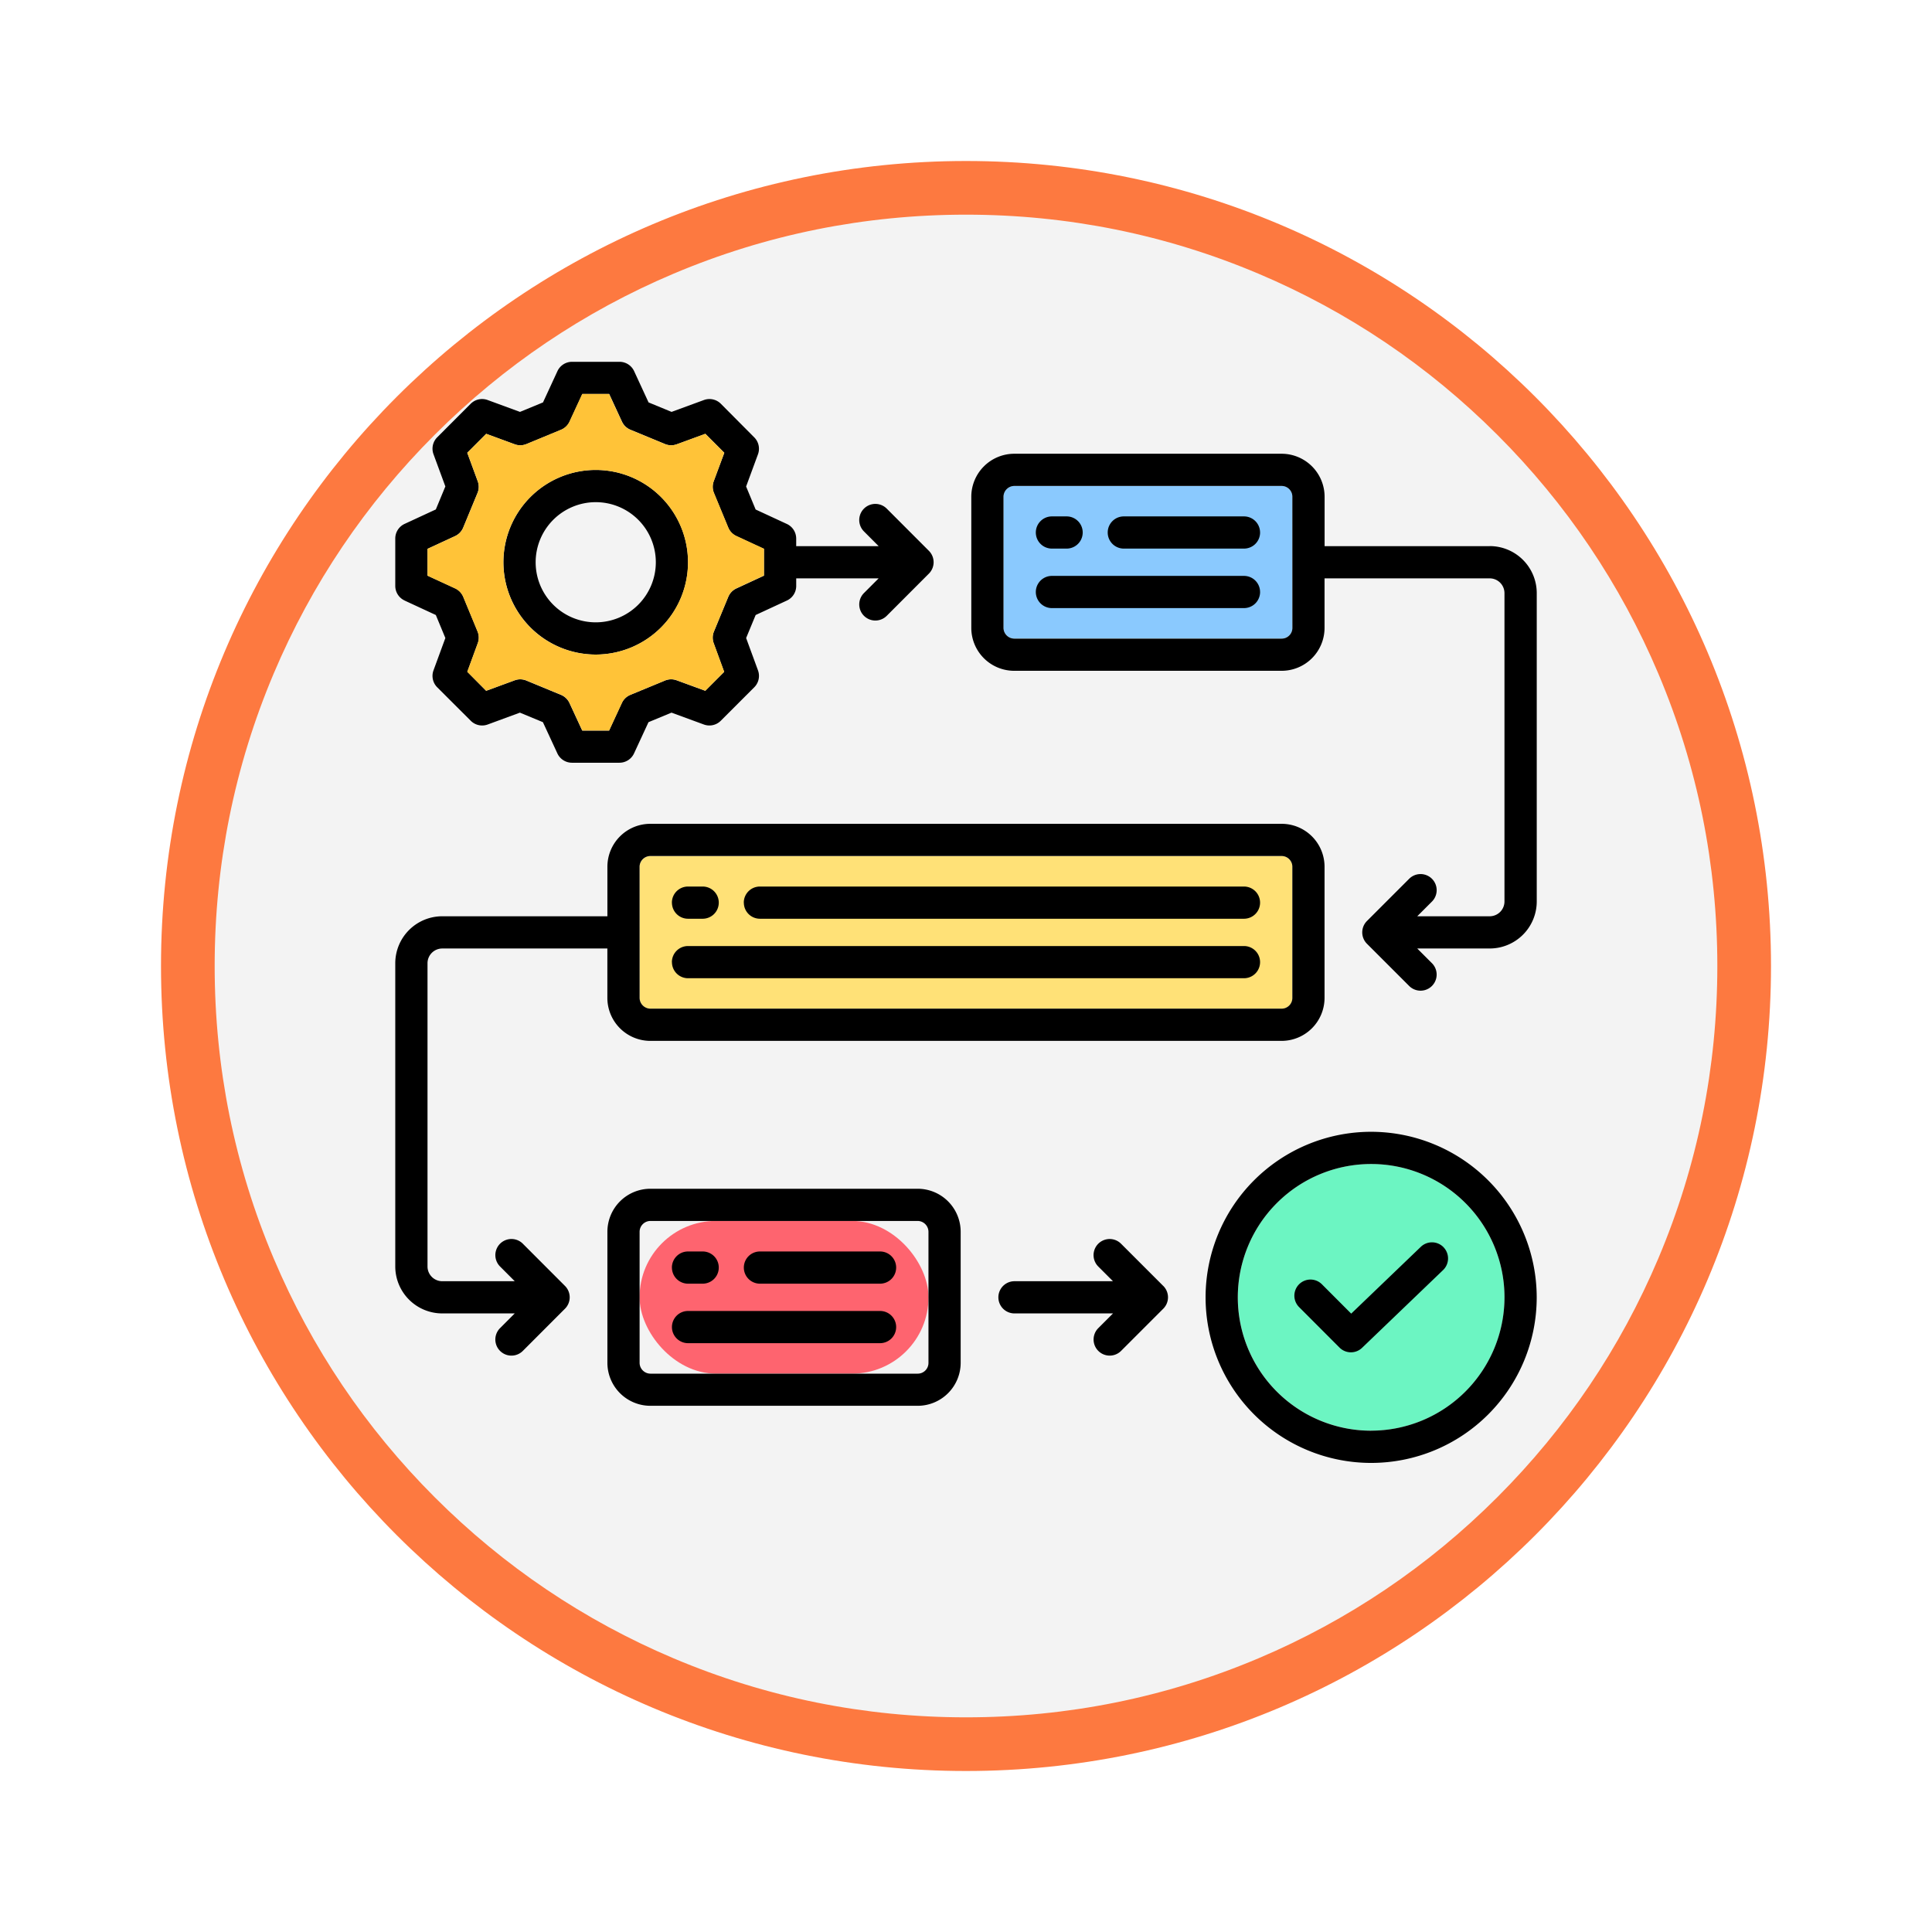 <svg xmlns="http://www.w3.org/2000/svg" xmlns:xlink="http://www.w3.org/1999/xlink" width="108" height="108" viewBox="0 0 108 108">
  <defs>
    <filter id="Trazado_982552" x="0" y="0" width="108" height="108" filterUnits="userSpaceOnUse">
      <feOffset dy="3" input="SourceAlpha"/>
      <feGaussianBlur stdDeviation="3" result="blur"/>
      <feFlood flood-opacity="0.161"/>
      <feComposite operator="in" in2="blur"/>
      <feComposite in="SourceGraphic"/>
    </filter>
  </defs>
  <g id="Grupo_1146645" data-name="Grupo 1146645" transform="translate(-831 -1790)">
    <g transform="matrix(1, 0, 0, 1, 831, 1790)" filter="url(#Trazado_982552)">
      <g id="Trazado_982552-2" data-name="Trazado 982552" transform="translate(9 6)" fill="#f3f3f3">
        <path d="M 45 88.5 C 39.127 88.5 33.43 87.35 28.068 85.082 C 22.889 82.891 18.236 79.755 14.241 75.759 C 10.245 71.764 7.109 67.111 4.918 61.932 C 2.65 56.57 1.5 50.873 1.5 45 C 1.5 39.127 2.65 33.43 4.918 28.068 C 7.109 22.889 10.245 18.236 14.241 14.241 C 18.236 10.245 22.889 7.109 28.068 4.918 C 33.43 2.65 39.127 1.5 45 1.5 C 50.873 1.5 56.57 2.65 61.932 4.918 C 67.111 7.109 71.764 10.245 75.759 14.241 C 79.755 18.236 82.891 22.889 85.082 28.068 C 87.35 33.43 88.5 39.127 88.5 45 C 88.5 50.873 87.35 56.57 85.082 61.932 C 82.891 67.111 79.755 71.764 75.759 75.759 C 71.764 79.755 67.111 82.891 61.932 85.082 C 56.57 87.35 50.873 88.5 45 88.5 Z" stroke="none"/>
        <path d="M 45 3 C 39.329 3 33.829 4.11 28.653 6.299 C 23.652 8.415 19.16 11.443 15.302 15.302 C 11.443 19.16 8.415 23.652 6.299 28.653 C 4.11 33.829 3 39.329 3 45 C 3 50.671 4.11 56.171 6.299 61.347 C 8.415 66.348 11.443 70.84 15.302 74.698 C 19.16 78.557 23.652 81.585 28.653 83.701 C 33.829 85.89 39.329 87 45 87 C 50.671 87 56.171 85.89 61.347 83.701 C 66.348 81.585 70.84 78.557 74.698 74.698 C 78.557 70.84 81.585 66.348 83.701 61.347 C 85.89 56.171 87 50.671 87 45 C 87 39.329 85.89 33.829 83.701 28.653 C 81.585 23.652 78.557 19.16 74.698 15.302 C 70.84 11.443 66.348 8.415 61.347 6.299 C 56.171 4.11 50.671 3 45 3 M 45 0 C 69.853 0 90 20.147 90 45 C 90 69.853 69.853 90 45 90 C 20.147 90 0 69.853 0 45 C 0 20.147 20.147 0 45 0 Z" stroke="none" fill="#fd7940"/>
      </g>
    </g>
    <g id="iteration_17400562" transform="translate(845.096 1793.452)">
      <rect id="Rectángulo_406036" data-name="Rectángulo 406036" width="16.152" height="8.537" rx="4.269" transform="translate(21.656 64.798)" fill="#fe646f"/>
      <path id="Trazado_982762" data-name="Trazado 982762" d="M150.044,231.55H114.755a.608.608,0,0,0-.6.6v7.333a.61.61,0,0,0,.6.6h35.289a.6.6,0,0,0,.6-.6v-7.333a.6.6,0,0,0-.6-.6Z" transform="translate(-92.497 -187.147)" fill="#ffe177"/>
      <path id="Trazado_982763" data-name="Trazado 982763" d="M381.572,365.344a7.454,7.454,0,1,0,7.454,7.454A7.462,7.462,0,0,0,381.572,365.344Z" transform="translate(-319.018 -303.729)" fill="#6cf5c2"/>
      <path id="Trazado_982764" data-name="Trazado 982764" d="M287.819,70.713H272.871a.61.61,0,0,0-.6.6v7.333a.608.608,0,0,0,.6.6h14.948a.6.6,0,0,0,.6-.6V71.315A.6.6,0,0,0,287.819,70.713Z" transform="translate(-230.272 -47.002)" fill="#8ac9fe"/>
      <path id="Trazado_982765" data-name="Trazado 982765" d="M15.132,66.073a.9.9,0,0,0-1.274,1.273l.821.823H10.626a.825.825,0,0,1-.824-.824V50.394a.825.825,0,0,1,.824-.824h9.23v2.764a2.406,2.406,0,0,0,2.4,2.4H57.547a2.406,2.406,0,0,0,2.4-2.4V45a2.4,2.4,0,0,0-2.4-2.4H22.258a2.4,2.4,0,0,0-2.4,2.4v2.768h-9.23A2.628,2.628,0,0,0,8,50.394v16.95a2.628,2.628,0,0,0,2.625,2.625h4.053l-.821.823a.9.9,0,1,0,1.274,1.272l2.356-2.359a.9.9,0,0,0,0-1.273l-2.356-2.359ZM21.656,45a.608.608,0,0,1,.6-.6H57.547a.6.6,0,0,1,.6.6v7.333a.6.6,0,0,1-.6.6H22.258a.61.61,0,0,1-.6-.6Zm15.55,18H22.258a2.406,2.406,0,0,0-2.4,2.4v7.333a2.406,2.406,0,0,0,2.4,2.4H37.206a2.406,2.406,0,0,0,2.4-2.4V65.4a2.406,2.406,0,0,0-2.4-2.4Zm.6,9.736a.6.6,0,0,1-.6.6H22.258a.61.61,0,0,1-.6-.6V65.4a.61.61,0,0,1,.6-.6H37.206a.61.61,0,0,1,.6.6Zm24.746-12.92a9.255,9.255,0,1,0,9.255,9.255,9.265,9.265,0,0,0-9.255-9.255Zm0,16.709a7.454,7.454,0,1,1,7.454-7.454A7.462,7.462,0,0,1,62.554,76.523ZM66.6,66.272a.9.9,0,0,1-.026,1.273l-4.529,4.347a.9.9,0,0,1-1.261-.013l-2.261-2.265A.9.9,0,0,1,59.8,68.341l1.637,1.64,3.892-3.735a.9.9,0,0,1,1.273.026Zm-15.668,2.16a.9.9,0,0,1,0,1.273l-2.359,2.359A.9.9,0,1,1,47.3,70.791l.822-.822H42.614a.9.9,0,0,1,0-1.8H48.12l-.822-.822a.9.9,0,0,1,1.274-1.273l2.359,2.359ZM19.206,33.138a5.16,5.16,0,1,0-5.16-5.16A5.166,5.166,0,0,0,19.206,33.138Zm0-8.519a3.359,3.359,0,1,1-3.359,3.359,3.363,3.363,0,0,1,3.359-3.359Zm-10.684,5.5,1.745.808.533,1.287-.663,1.807a.9.9,0,0,0,.209.948l1.874,1.871a.9.9,0,0,0,.947.208l1.8-.663,1.286.533.808,1.745a.9.9,0,0,0,.817.522H20.53a.9.9,0,0,0,.817-.522l.808-1.745,1.287-.533,1.807.663a.9.9,0,0,0,.947-.209l1.871-1.871a.9.9,0,0,0,.209-.947l-.663-1.807.533-1.287,1.745-.808a.9.9,0,0,0,.522-.817v-.423H35.02L34.2,29.7a.9.9,0,1,0,1.274,1.272l2.356-2.359a.9.9,0,0,0,0-1.273l-2.356-2.359A.9.9,0,1,0,34.2,26.255l.821.823H30.412v-.423a.9.9,0,0,0-.522-.817l-1.745-.808-.533-1.286.663-1.8a.9.9,0,0,0-.208-.947L26.2,19.119a.9.9,0,0,0-.947-.209l-1.808.663-1.286-.53-.807-1.747a.9.9,0,0,0-.817-.523H17.882a.9.9,0,0,0-.817.523l-.807,1.747-1.286.53-1.808-.663a.9.9,0,0,0-.948.209l-1.871,1.874a.9.9,0,0,0-.208.947l.663,1.8-.533,1.286-1.745.808A.9.9,0,0,0,8,26.654V29.3a.9.9,0,0,0,.522.817ZM9.8,27.23l1.542-.714a.9.9,0,0,0,.454-.473l.8-1.936a.9.9,0,0,0,.013-.655l-.586-1.594,1.058-1.06,1.6.586a.9.9,0,0,0,.654-.013l1.936-.8a.9.9,0,0,0,.474-.455l.714-1.545h1.5l.714,1.545a.9.9,0,0,0,.474.455l1.936.8a.9.9,0,0,0,.654.013l1.6-.586,1.058,1.06L25.8,23.452a.9.9,0,0,0,.013.655l.8,1.936a.9.9,0,0,0,.454.473l1.542.714v1.5l-1.542.714a.9.9,0,0,0-.454.473l-.8,1.936a.9.9,0,0,0-.013.655l.586,1.6-1.057,1.057-1.6-.586a.9.9,0,0,0-.655.014l-1.936.8a.9.9,0,0,0-.473.454l-.714,1.542h-1.5l-.714-1.542a.9.9,0,0,0-.473-.454l-1.936-.8a.9.9,0,0,0-.655-.013l-1.594.586L12.027,34.1l.586-1.6a.9.9,0,0,0-.013-.655l-.8-1.936a.9.9,0,0,0-.454-.473L9.8,28.726v-1.5Zm59.379-.152H59.95V24.313a2.406,2.406,0,0,0-2.4-2.4H42.6a2.406,2.406,0,0,0-2.4,2.4v7.333a2.4,2.4,0,0,0,2.4,2.4H57.547a2.4,2.4,0,0,0,2.4-2.4V28.879h9.23a.827.827,0,0,1,.828.824V46.944a.827.827,0,0,1-.828.824H65.129l.822-.822a.9.9,0,0,0-1.274-1.273l-2.359,2.359a.9.9,0,0,0,0,1.273l2.359,2.359a.9.9,0,0,0,1.273-1.273l-.822-.822H69.18a2.63,2.63,0,0,0,2.629-2.625V29.7a2.63,2.63,0,0,0-2.629-2.625ZM58.149,31.647a.6.6,0,0,1-.6.6H42.6a.608.608,0,0,1-.6-.6V24.313a.61.61,0,0,1,.6-.6H57.547a.6.6,0,0,1,.6.6Zm-1.805-2.006a.9.9,0,0,1-.9.9H44.707a.9.9,0,0,1,0-1.8H55.443A.9.9,0,0,1,56.343,29.641Zm0-3.326a.9.9,0,0,1-.9.9H48.726a.9.9,0,1,1,0-1.8h6.717A.9.9,0,0,1,56.343,26.315Zm-12.537,0a.9.9,0,0,1,.9-.9h.821a.9.9,0,1,1,0,1.8h-.821A.9.9,0,0,1,43.807,26.315ZM36,70.732a.9.9,0,0,1-.9.9H24.366a.9.9,0,1,1,0-1.8H35.1A.9.9,0,0,1,36,70.732Zm0-3.326a.9.9,0,0,1-.9.9H28.385a.9.9,0,1,1,0-1.8H35.1A.9.9,0,0,1,36,67.406Zm-12.537,0a.9.9,0,0,1,.9-.9h.821a.9.9,0,0,1,0,1.8h-.821A.9.9,0,0,1,23.465,67.406Zm0-17.074a.9.9,0,0,1,.9-.9H55.443a.9.9,0,1,1,0,1.8H24.366a.9.9,0,0,1-.9-.9Zm4.019-3.326a.9.9,0,0,1,.9-.9H55.443a.9.9,0,1,1,0,1.8H28.385a.9.9,0,0,1-.9-.9Zm-4.019,0a.9.9,0,0,1,.9-.9h.821a.9.9,0,0,1,0,1.8h-.821A.9.9,0,0,1,23.465,47.006Z"/>
      <path id="Trazado_982766" data-name="Trazado 982766" d="M23.995,42.113l.8,1.936a.9.9,0,0,1,.013.655l-.586,1.6,1.06,1.058,1.594-.586a.9.9,0,0,1,.655.013l1.936.8a.9.9,0,0,1,.473.454l.714,1.542h1.5l.714-1.542a.9.9,0,0,1,.473-.454l1.936-.8a.9.9,0,0,1,.655-.014l1.6.586L38.584,46.3,38,44.7a.9.9,0,0,1,.013-.655l.8-1.936a.9.9,0,0,1,.454-.473l1.542-.714v-1.5l-1.542-.714a.9.9,0,0,1-.454-.473l-.8-1.936A.9.9,0,0,1,38,35.653l.586-1.594L37.526,33l-1.6.586a.9.9,0,0,1-.654-.013l-1.936-.8a.9.9,0,0,1-.474-.455l-.714-1.545h-1.5l-.714,1.545a.9.9,0,0,1-.474.455l-1.936.8a.9.9,0,0,1-.654.013L25.282,33l-1.058,1.06.586,1.594a.9.9,0,0,1-.013.655l-.8,1.936a.9.9,0,0,1-.454.473L22,39.431v1.5l1.542.714a.9.9,0,0,1,.454.473ZM31.4,35.019a5.16,5.16,0,1,1-5.16,5.16A5.166,5.166,0,0,1,31.4,35.019Z" transform="translate(-12.198 -12.201)" fill="#ffc338"/>
    </g>
  </g>
</svg>
